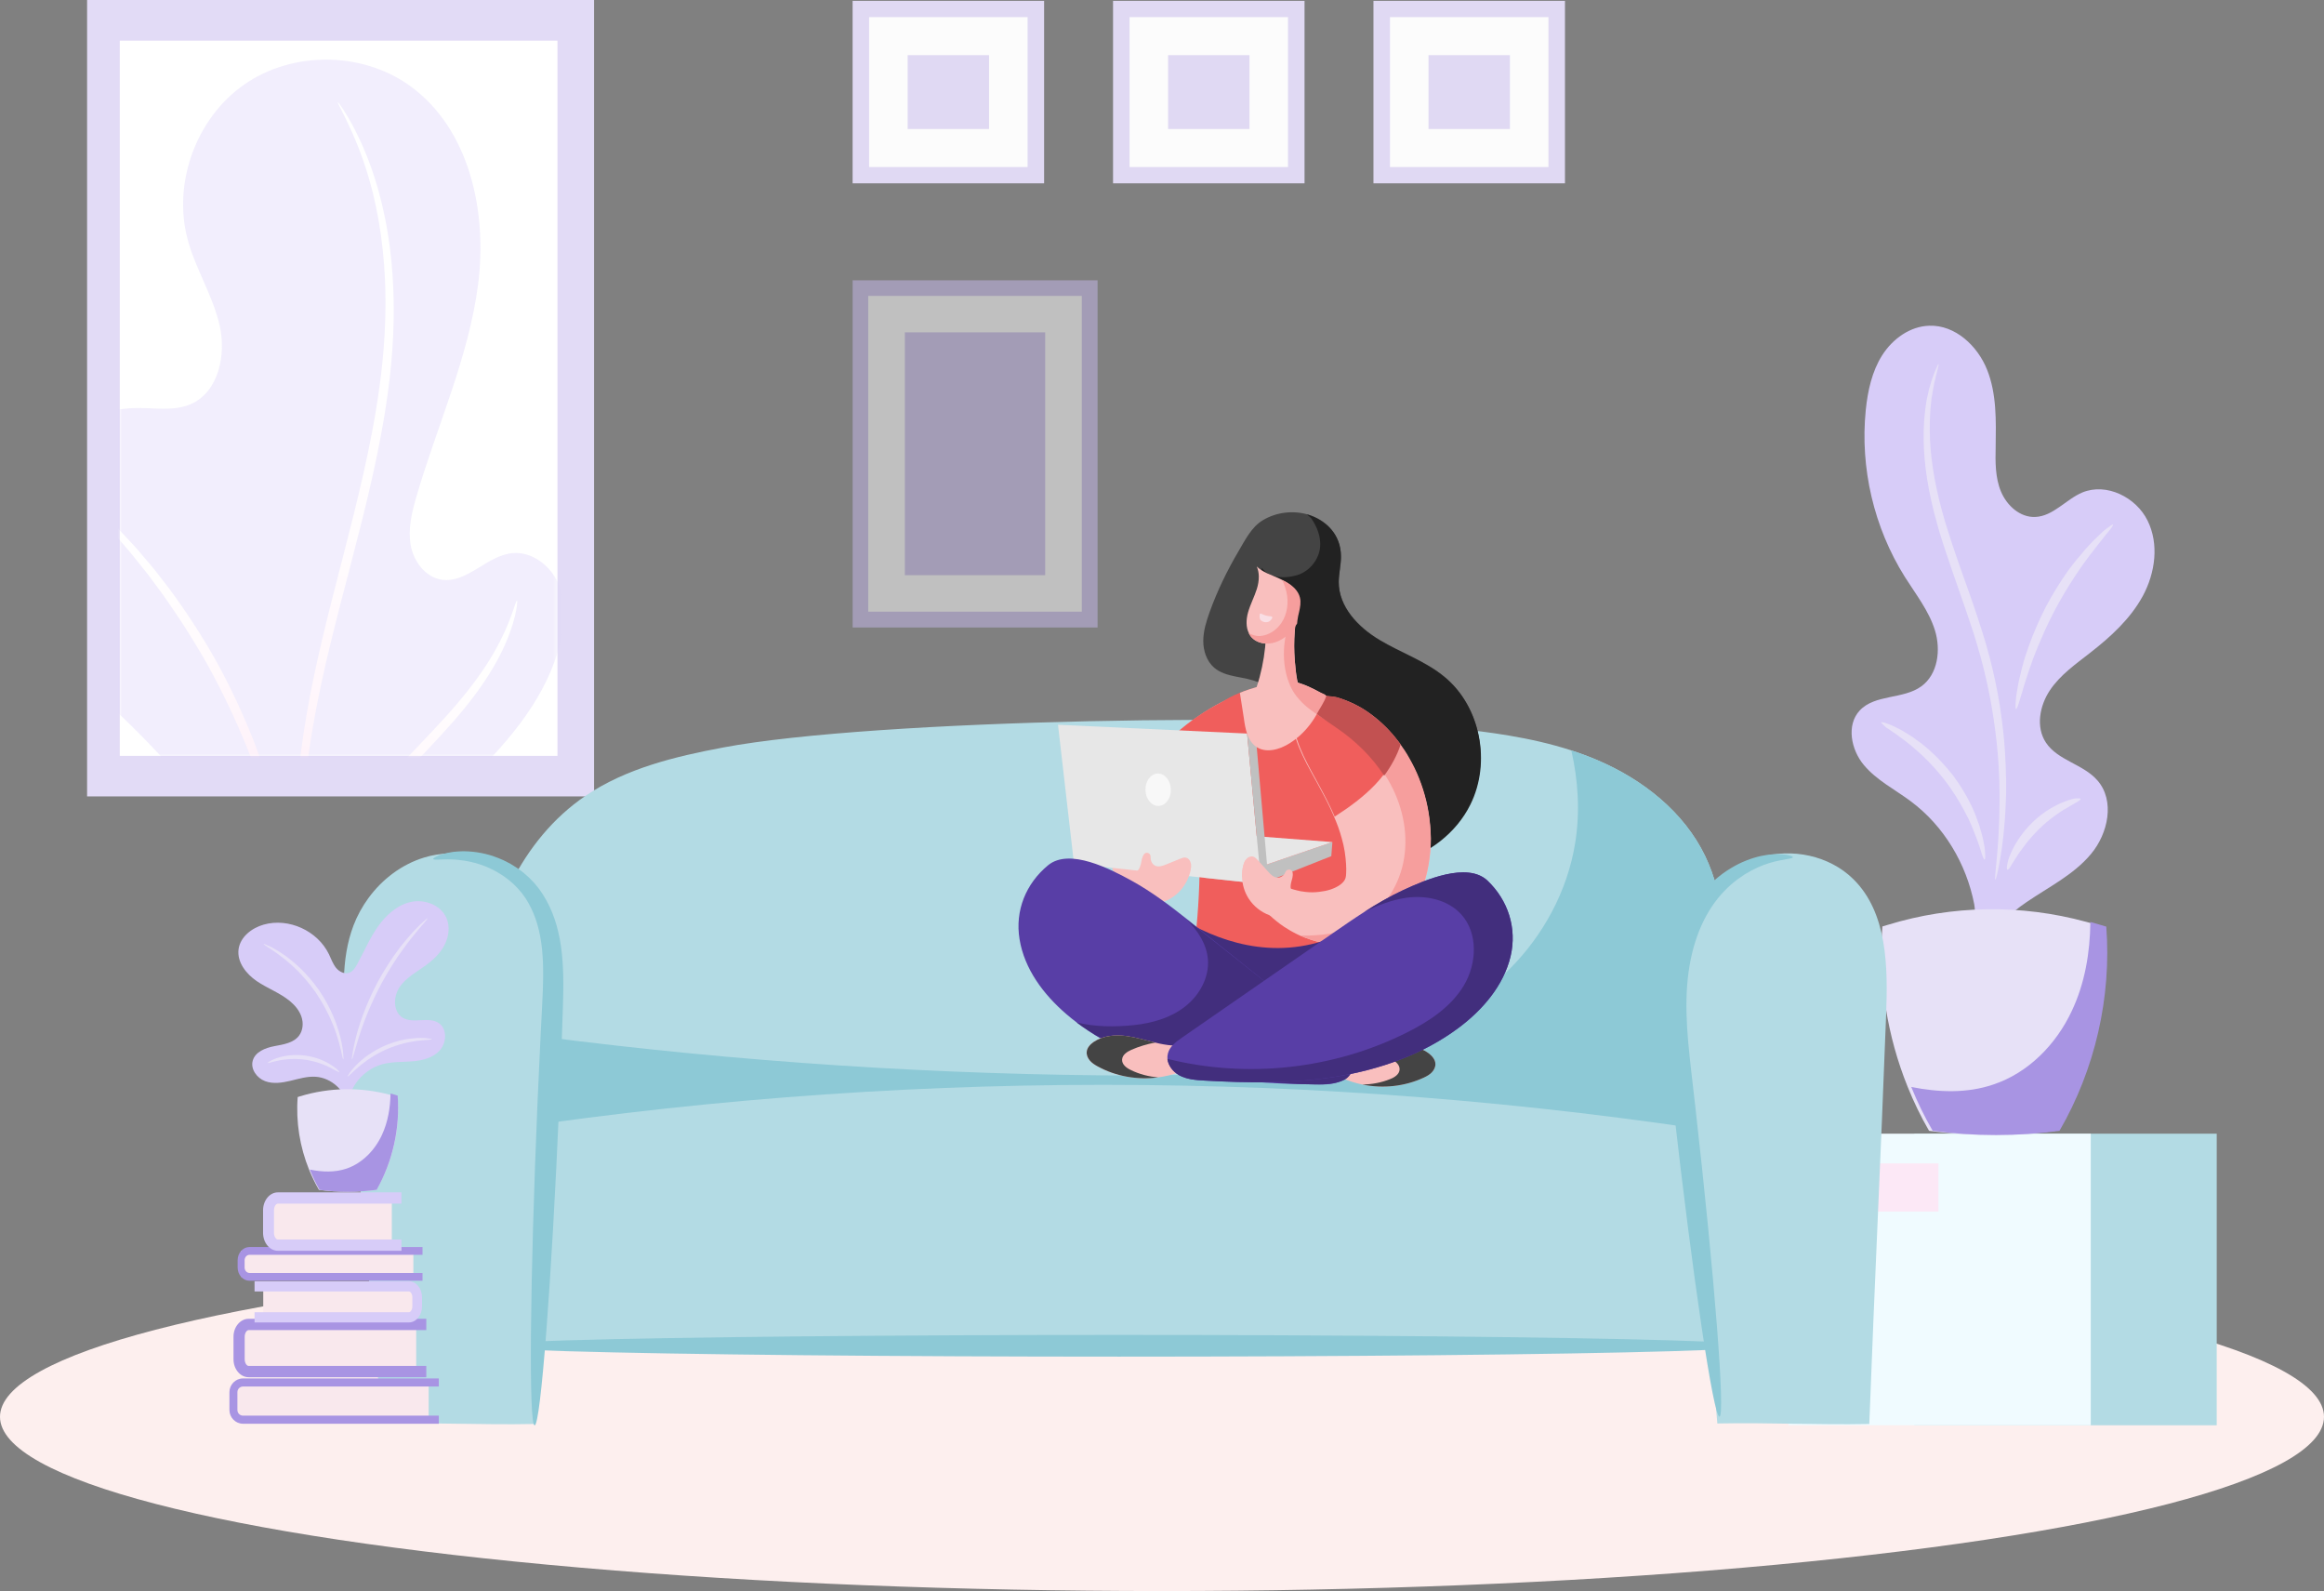 <?xml version="1.0" encoding="UTF-8"?>
<svg width="507px" height="347px" viewBox="0 0 507 347" version="1.1" xmlns="http://www.w3.org/2000/svg" xmlns:xlink="http://www.w3.org/1999/xlink">
    <rect x="0" y="0" width="507" height="347" fill="#808080" stroke="none"/>
    <title>75C5BC2E-CAC9-4795-B835-524167A109B0@1.00x</title>
    <defs>
        <rect id="path-1" x="-6.60173174e-15" y="-9.24045755e-14" width="95.488" height="155.991"></rect>
        <linearGradient x1="49.72%" y1="97.3%" x2="50.394%" y2="-2.123%" id="linearGradient-3">
            <stop stop-color="#FBBAE2" offset="0%"></stop>
            <stop stop-color="#FCD3EC" offset="12.79%"></stop>
            <stop stop-color="#FEE6F5" offset="27.2%"></stop>
            <stop stop-color="#FEF4FB" offset="43.76%"></stop>
            <stop stop-color="#FFFDFE" offset="64.19%"></stop>
            <stop stop-color="#FFFFFF" offset="100%"></stop>
        </linearGradient>
        <linearGradient x1="29.058%" y1="99.84%" x2="70.817%" y2="-6.854%" id="linearGradient-4">
            <stop stop-color="#FBBAE2" offset="0%"></stop>
            <stop stop-color="#FBBFE4" offset="3.37%"></stop>
            <stop stop-color="#FDDBF0" offset="27.58%"></stop>
            <stop stop-color="#FEEFF8" offset="51.85%"></stop>
            <stop stop-color="#FFFBFD" offset="76.02%"></stop>
            <stop stop-color="#FFFFFF" offset="100%"></stop>
        </linearGradient>
        <linearGradient x1="67.588%" y1="101.664%" x2="37.934%" y2="-1.832%" id="linearGradient-5">
            <stop stop-color="#FBBAE2" offset="0%"></stop>
            <stop stop-color="#FBBFE4" offset="3.37%"></stop>
            <stop stop-color="#FDDBF0" offset="27.58%"></stop>
            <stop stop-color="#FEEFF8" offset="51.85%"></stop>
            <stop stop-color="#FFFBFD" offset="76.02%"></stop>
            <stop stop-color="#FFFFFF" offset="100%"></stop>
        </linearGradient>
    </defs>
    <g id="Page-1" stroke="none" stroke-width="1" fill="none" fill-rule="evenodd">
        <g id="Cadastro/Kzadores/Landing-Page/Desktop" transform="translate(-136, -2875)">
            <g id="Group-18" transform="translate(0, 2838)">
                <g id="Group-11-Copy" transform="translate(136, 37)">
                    <ellipse id="Oval-Copy" fill="#FDEFEE" cx="253.5" cy="309" rx="253.5" ry="38"></ellipse>
                    <g id="Group-9" transform="translate(186, 0)" fill-rule="nonzero" opacity="0.97">
                        <g id="Group">
                            <rect id="Rectangle" fill="#E2DBF6" x="0.003" y="0.182" width="41.779" height="39.802"></rect>
                            <rect id="Rectangle" fill="#FFFFFF" x="3.606" y="3.736" width="34.572" height="32.694"></rect>
                            <rect id="Rectangle" fill="#E2DBF6" x="12.014" y="12.028" width="17.756" height="16.109"></rect>
                        </g>
                        <g id="Group-Copy" transform="translate(56.815, 0)">
                            <rect id="Rectangle" fill="#E2DBF6" x="0.003" y="0.182" width="41.779" height="39.802"></rect>
                            <rect id="Rectangle" fill="#FFFFFF" x="3.606" y="3.736" width="34.572" height="32.694"></rect>
                            <rect id="Rectangle" fill="#E2DBF6" x="12.014" y="12.028" width="17.756" height="16.109"></rect>
                        </g>
                        <g id="Group-Copy-2" transform="translate(113.629, 0)">
                            <rect id="Rectangle" fill="#E2DBF6" x="0.003" y="0.182" width="41.779" height="39.802"></rect>
                            <rect id="Rectangle" fill="#FFFFFF" x="3.606" y="3.736" width="34.572" height="32.694"></rect>
                            <rect id="Rectangle" fill="#E2DBF6" x="12.014" y="12.028" width="17.756" height="16.109"></rect>
                        </g>
                    </g>
                    <g id="Group-2" transform="translate(19, 0)">
                        <g>
                            <rect id="Rectangle" fill="#E2DBF6" x="-8.58225126e-14" y="-7.92039218e-14" width="110.603" height="173.692"></rect>
                            <g id="Group" transform="translate(7.129, 8.864)">
                                <mask id="mask-2" fill="white">
                                    <use xlink:href="#path-1"></use>
                                </mask>
                                <use id="Mask" fill="#FFFFFF" fill-rule="nonzero" xlink:href="#path-1"></use>
                                <g opacity="0.333" mask="url(#mask-2)" fill-rule="nonzero" id="Path">
                                    <g transform="translate(-25.711, 4.141)">
                                        <path d="M121.881,126.859 C119.119,138.607 110.965,148.305 102.328,156.727 C93.689,165.146 84.199,172.915 77.517,182.961 C72.346,190.735 67.878,200.686 68.313,209.934 C60.887,181.531 42.122,157.229 19.981,137.568 C14.295,132.519 8.092,127.776 4.176,121.257 C-1.236,112.252 -1.401,100.33 3.758,91.178 C8.916,82.027 19.197,76.003 29.695,75.979 C33.57,75.97 37.634,76.685 41.187,75.141 C47.271,72.498 48.979,64.398 47.493,57.928 C46.009,51.459 42.272,45.706 40.54,39.299 C37.196,26.925 42.38,12.712 52.904,5.404 C63.427,-1.902 78.545,-1.789 88.956,5.677 C102.005,15.036 105.941,33.119 103.878,49.05 C101.815,64.983 94.933,79.83 90.442,95.255 C89.432,98.723 88.537,102.362 89.18,105.918 C89.821,109.472 92.412,112.918 95.986,113.43 C101.467,114.215 105.755,108.234 111.262,107.642 C115.53,107.183 119.621,110.279 121.359,114.207 C123.096,118.137 122.863,122.678 121.881,126.859 Z" fill="#D7CCF8"></path>
                                        <path d="M88.836,274.958 L54.57,274.958 C52.846,271.339 51.269,267.649 49.844,263.905 C43.273,246.668 39.883,228.238 39.953,209.808 C57.705,200.433 77.723,195.74 97.763,197.188 C98.071,197.21 98.379,197.234 98.686,197.258 C102.765,223.459 99.256,250.573 88.836,274.958 Z" fill="#E7E1F7"></path>
                                        <path d="M73.284,9.289 C73.346,9.255 73.741,9.781 74.44,10.821 C75.108,11.878 76.084,13.45 77.152,15.575 C78.222,17.697 79.433,20.35 80.555,23.536 C80.693,23.935 80.834,24.34 80.978,24.753 C81.118,25.166 81.248,25.59 81.387,26.019 C81.526,26.448 81.664,26.884 81.79,27.332 C81.92,27.778 82.052,28.231 82.185,28.69 C82.692,30.536 83.166,32.503 83.588,34.584 C84.426,38.747 85.03,43.369 85.307,48.349 C85.586,53.33 85.53,58.669 85.097,64.257 C85.042,64.955 84.988,65.658 84.917,66.364 C84.853,67.07 84.784,67.78 84.703,68.493 C84.664,68.85 84.625,69.207 84.585,69.566 C84.539,69.923 84.493,70.282 84.448,70.642 C84.356,71.361 84.263,72.084 84.171,72.811 C84.127,73.175 84.075,73.538 84.018,73.902 C83.963,74.267 83.908,74.631 83.853,74.997 C83.742,75.729 83.631,76.465 83.519,77.204 C83.393,77.94 83.265,78.68 83.138,79.424 C83.007,80.166 82.889,80.916 82.74,81.662 C81.63,87.648 80.231,93.792 78.679,100.044 C77.12,106.294 75.501,112.364 73.984,118.23 C72.464,124.095 71.058,129.761 69.875,135.185 C68.691,140.609 67.73,145.795 67.026,150.673 C66.322,155.551 65.862,160.119 65.634,164.3 C65.551,166.391 65.449,168.384 65.462,170.27 C65.423,172.157 65.501,173.933 65.539,175.596 C65.543,176.013 65.574,176.42 65.598,176.821 C65.623,177.221 65.647,177.615 65.67,178 C65.694,178.386 65.717,178.765 65.739,179.136 C65.763,179.507 65.776,179.872 65.818,180.225 C65.887,180.935 65.953,181.614 66.016,182.261 C66.047,182.585 66.077,182.902 66.106,183.21 C66.121,183.364 66.135,183.516 66.149,183.666 C66.169,183.815 66.189,183.962 66.208,184.108 C66.36,185.271 66.495,186.304 66.612,187.201 C66.627,187.313 66.641,187.423 66.654,187.531 C66.673,187.638 66.69,187.743 66.707,187.846 C66.741,188.052 66.773,188.249 66.804,188.437 C66.864,188.814 66.917,189.156 66.966,189.462 C67.151,190.687 67.215,191.34 67.145,191.356 C67.075,191.371 66.874,190.749 66.555,189.544 C66.477,189.242 66.39,188.905 66.294,188.533 C66.247,188.347 66.198,188.151 66.147,187.947 C66.122,187.845 66.096,187.741 66.07,187.635 C66.048,187.527 66.026,187.418 66.003,187.307 C65.83,186.412 65.63,185.381 65.406,184.22 C65.379,184.074 65.352,183.927 65.324,183.777 C65.302,183.627 65.28,183.474 65.258,183.32 C65.213,183.011 65.168,182.695 65.121,182.369 C65.029,181.719 64.932,181.036 64.831,180.323 C64.775,179.967 64.747,179.6 64.708,179.227 C64.671,178.853 64.633,178.472 64.595,178.083 C64.557,177.695 64.519,177.298 64.48,176.894 C64.441,176.49 64.396,176.079 64.377,175.66 C64.283,173.981 64.151,172.186 64.139,170.278 C64.074,168.371 64.127,166.356 64.164,164.239 C64.301,160.008 64.68,155.382 65.316,150.447 C65.953,145.512 66.859,140.271 67.999,134.8 C69.139,129.327 70.511,123.626 72.008,117.743 C73.501,111.859 75.105,105.79 76.659,99.56 C78.205,93.33 79.608,87.23 80.737,81.301 C80.888,80.561 81.007,79.821 81.141,79.085 C81.271,78.349 81.401,77.617 81.53,76.888 C81.645,76.157 81.759,75.43 81.874,74.707 C81.931,74.345 81.987,73.984 82.044,73.624 C82.103,73.264 82.157,72.905 82.202,72.546 C82.299,71.828 82.396,71.114 82.492,70.403 C82.54,70.048 82.587,69.694 82.635,69.341 C82.677,68.987 82.719,68.635 82.76,68.283 C82.846,67.579 82.92,66.88 82.99,66.184 C83.066,65.488 83.124,64.795 83.186,64.107 C83.664,58.598 83.784,53.338 83.584,48.429 C83.385,43.52 82.874,38.962 82.141,34.848 C81.771,32.792 81.353,30.845 80.904,29.015 C80.784,28.56 80.667,28.11 80.552,27.668 C80.44,27.224 80.316,26.791 80.193,26.365 C80.068,25.939 79.953,25.517 79.828,25.106 C79.7,24.696 79.573,24.292 79.45,23.895 C78.449,20.722 77.363,18.061 76.417,15.912 C74.501,11.619 73.132,9.379 73.284,9.289 Z" fill="url(#linearGradient-3)"></path>
                                        <path d="M112.37,117.972 C112.439,117.986 112.439,118.294 112.375,118.87 C112.339,119.158 112.301,119.516 112.223,119.932 C112.14,120.347 112.038,120.826 111.918,121.364 C111.791,121.9 111.614,122.487 111.434,123.134 C111.341,123.457 111.22,123.785 111.107,124.131 C110.986,124.475 110.877,124.839 110.733,125.203 C110.184,126.673 109.467,128.313 108.567,130.073 C107.659,131.828 106.554,133.693 105.263,135.621 C103.971,137.55 102.489,139.539 100.844,141.556 C97.558,145.6 93.603,149.711 89.522,154.03 C87.485,156.192 85.521,158.315 83.696,160.417 C81.868,162.517 80.188,164.607 78.698,166.666 C75.709,170.784 73.506,174.82 72.066,178.371 C71.356,180.151 70.813,181.8 70.414,183.271 C70.358,183.453 70.316,183.635 70.274,183.815 C70.232,183.993 70.19,184.169 70.149,184.341 C70.07,184.686 69.978,185.016 69.916,185.337 C69.798,185.979 69.669,186.565 69.581,187.096 C69.503,187.628 69.429,188.102 69.36,188.514 C69.298,188.926 69.266,189.276 69.22,189.56 C69.135,190.127 69.057,190.427 68.986,190.427 C68.916,190.427 68.857,190.126 68.809,189.547 C68.789,189.258 68.756,188.898 68.754,188.474 C68.76,188.051 68.773,187.561 68.791,187.009 C68.819,186.458 68.892,185.848 68.956,185.178 C68.992,184.843 69.057,184.499 69.11,184.138 C69.139,183.957 69.168,183.773 69.198,183.586 C69.228,183.399 69.257,183.207 69.302,183.016 C69.606,181.474 70.069,179.739 70.715,177.866 C72.028,174.127 74.175,169.88 77.161,165.588 C78.653,163.439 80.339,161.278 82.176,159.126 C84.012,156.97 85.987,154.814 88.034,152.641 C92.133,148.303 96.093,144.267 99.395,140.363 C102.711,136.471 105.375,132.719 107.299,129.387 C108.255,127.717 109.043,126.165 109.677,124.774 C109.842,124.428 109.974,124.084 110.117,123.759 C110.254,123.431 110.398,123.12 110.516,122.814 C110.745,122.201 110.975,121.645 111.157,121.137 C111.332,120.627 111.492,120.174 111.635,119.781 C111.773,119.388 111.874,119.049 111.973,118.779 C112.167,118.238 112.301,117.958 112.37,117.972 Z" fill="url(#linearGradient-4)"></path>
                                        <path d="M15.802,93.829 C15.897,93.725 16.983,94.563 18.871,96.172 C19.341,96.579 19.863,97.029 20.435,97.522 C20.994,98.028 21.577,98.603 22.214,99.211 C23.474,100.441 24.953,101.804 26.44,103.449 C27.197,104.26 27.99,105.11 28.816,105.995 C29.237,106.431 29.623,106.913 30.035,107.389 C30.443,107.868 30.859,108.356 31.281,108.852 C31.704,109.35 32.133,109.856 32.569,110.37 C32.785,110.628 33.01,110.883 33.224,111.15 C33.434,111.42 33.646,111.692 33.858,111.966 C34.71,113.064 35.586,114.195 36.484,115.354 C39.971,120.069 43.544,125.449 46.85,131.354 C50.111,137.282 52.782,143.154 54.933,148.596 C55.44,149.968 55.934,151.306 56.414,152.606 C56.533,152.931 56.652,153.254 56.769,153.575 C56.882,153.897 56.979,154.221 57.083,154.54 C57.288,155.181 57.489,155.811 57.686,156.43 C57.883,157.05 58.077,157.658 58.266,158.256 C58.45,158.855 58.654,159.436 58.8,160.022 C59.112,161.188 59.412,162.306 59.698,163.373 C60.302,165.498 60.672,167.464 61.045,169.177 C61.222,170.036 61.4,170.831 61.531,171.57 C61.645,172.312 61.749,172.99 61.843,173.6 C62.203,176.041 62.336,177.398 62.196,177.422 C62.057,177.446 61.658,176.137 61.06,173.757 C60.914,173.161 60.752,172.5 60.575,171.776 C60.388,171.054 60.156,170.276 59.928,169.437 C59.451,167.762 58.988,165.838 58.3,163.759 C57.976,162.714 57.638,161.619 57.285,160.479 C57.121,159.905 56.9,159.336 56.699,158.749 C56.493,158.164 56.284,157.568 56.071,156.961 C55.86,156.354 55.644,155.737 55.425,155.111 C55.314,154.798 55.21,154.479 55.091,154.164 C54.967,153.85 54.842,153.534 54.717,153.215 C54.217,151.941 53.702,150.629 53.174,149.284 C50.954,143.948 48.268,138.181 45.051,132.333 C41.789,126.509 38.313,121.173 34.954,116.456 C34.091,115.294 33.248,114.16 32.43,113.059 C32.226,112.783 32.023,112.509 31.822,112.237 C31.616,111.968 31.401,111.711 31.194,111.45 C30.777,110.931 30.366,110.421 29.962,109.918 C29.559,109.415 29.163,108.921 28.774,108.435 C28.382,107.952 28.015,107.462 27.614,107.017 C26.831,106.111 26.08,105.242 25.362,104.411 C23.958,102.721 22.566,101.302 21.394,100.006 C20.8,99.365 20.262,98.755 19.747,98.211 C19.225,97.675 18.748,97.185 18.318,96.743 C16.609,94.967 15.706,93.933 15.802,93.829 Z" fill="url(#linearGradient-5)"></path>
                                        <path d="M88.911,274.958 L54.867,274.958 C53.154,271.327 51.588,267.625 50.172,263.869 C64.617,262.548 78.522,255.267 87.613,243.904 C97.979,230.947 101.812,213.022 97.78,196.93 C98.085,196.951 98.391,196.976 98.696,197 C102.75,223.288 99.264,250.492 88.911,274.958 Z" fill="#A894E3"></path>
                                    </g>
                                </g>
                            </g>
                        </g>
                    </g>
                    <g id="Group" transform="translate(390, 71)" fill-rule="nonzero">
                        <rect id="Rectangle" fill="#B3DBE4" x="27.636" y="176.252" width="65.96" height="63.594"></rect>
                        <rect id="Rectangle" fill="#F0FBFF" x="0.161" y="176.252" width="65.96" height="63.594"></rect>
                        <rect id="Rectangle" fill="#FCE8F6" x="15.382" y="182.735" width="17.509" height="10.501"></rect>
                        <g transform="translate(13.495, 0)" id="Path">
                            <g transform="translate(0.448, 0)">
                                <path d="M12.935,103.778 C9.46,101.183 5.444,99.17 2.664,95.839 C-0.116,92.509 -1.197,87.127 1.776,83.951 C5.097,80.389 11.274,81.551 15.213,78.685 C18.842,76.052 19.499,70.747 18.186,66.487 C16.873,62.228 14.016,58.627 11.622,54.832 C4.865,44.067 1.815,31.056 3.089,18.432 C3.514,14.25 4.44,9.991 6.68,6.467 C8.958,2.904 12.742,0.155 16.95,0.039 C22.587,-0.155 27.491,4.414 29.576,9.681 C31.661,14.947 31.507,20.756 31.429,26.409 C31.352,29.739 31.313,33.147 32.588,36.206 C33.862,39.265 36.758,41.898 40.078,41.743 C43.978,41.589 46.758,37.91 50.349,36.4 C55.6,34.231 62.048,37.445 64.557,42.518 C67.106,47.629 66.256,53.902 63.554,58.936 C60.851,63.932 56.526,67.881 52.048,71.367 C48.881,73.845 45.484,76.207 43.244,79.576 C41.005,82.945 40.155,87.591 42.395,90.96 C44.982,94.871 50.542,95.646 53.631,99.208 C57.492,103.623 55.986,110.787 52.202,115.278 C48.457,119.77 43.013,122.442 38.186,125.734 C36.372,126.973 34.634,128.328 33.09,129.916 C32.047,131 30.271,134.911 29.19,135.453 C26.41,136.847 27.259,128.87 26.757,126.237 C25.059,117.408 20.155,109.16 12.935,103.778 Z" fill="#D7CCF8"></path>
                                <path d="M18.958,8.403 C19.035,8.442 18.958,8.829 18.765,9.565 C18.688,9.952 18.533,10.378 18.417,10.92 C18.34,11.191 18.302,11.501 18.224,11.811 C18.186,11.965 18.147,12.12 18.109,12.275 C18.07,12.43 18.031,12.624 17.993,12.779 C17.877,13.476 17.684,14.25 17.568,15.141 C17.529,15.373 17.491,15.567 17.452,15.799 C17.414,16.031 17.375,16.264 17.375,16.496 C17.336,16.961 17.259,17.464 17.22,17.967 C17.066,20.02 16.989,22.343 17.105,24.899 C17.336,30.049 18.417,36.129 20.348,42.634 C20.464,43.06 20.58,43.447 20.734,43.873 C20.85,44.299 21.004,44.686 21.12,45.112 C21.39,45.964 21.661,46.777 21.931,47.629 C22.51,49.333 23.089,51.076 23.707,52.818 C24.943,56.342 26.294,59.982 27.53,63.777 C28.147,65.674 28.765,67.572 29.306,69.43 C29.422,69.895 29.576,70.36 29.692,70.824 C29.808,71.289 29.923,71.754 30.078,72.218 C30.194,72.683 30.31,73.148 30.425,73.612 C30.541,74.077 30.657,74.542 30.773,75.006 C31.622,78.685 32.317,82.286 32.742,85.733 C33.205,89.179 33.476,92.471 33.592,95.53 C33.63,96.304 33.63,97.04 33.669,97.814 C33.669,98.202 33.669,98.55 33.707,98.937 C33.707,99.286 33.707,99.673 33.707,100.022 C33.707,100.719 33.707,101.454 33.707,102.113 C33.669,102.81 33.669,103.468 33.63,104.126 C33.437,109.354 32.897,113.575 32.395,116.44 C32.163,117.873 31.893,118.996 31.738,119.732 C31.545,120.467 31.429,120.855 31.352,120.855 C31.275,120.855 31.275,120.429 31.352,119.654 C31.391,118.88 31.545,117.757 31.661,116.324 C31.931,113.42 32.24,109.238 32.279,104.049 C32.279,103.39 32.279,102.732 32.279,102.074 C32.279,101.416 32.24,100.719 32.24,99.983 C32.24,99.634 32.24,99.286 32.202,98.899 C32.202,98.55 32.163,98.163 32.163,97.814 C32.124,97.079 32.086,96.343 32.047,95.568 C31.854,92.548 31.507,89.295 31.005,85.926 C30.503,82.557 29.846,79.034 28.958,75.432 C28.842,74.968 28.765,74.542 28.611,74.077 C28.495,73.612 28.379,73.186 28.263,72.722 C28.147,72.257 28.032,71.792 27.877,71.367 C27.761,70.902 27.607,70.437 27.491,69.972 C26.95,68.114 26.371,66.255 25.715,64.396 C24.479,60.64 23.128,57 21.931,53.438 C21.313,51.657 20.734,49.914 20.155,48.171 C19.885,47.32 19.614,46.468 19.344,45.616 C19.228,45.19 19.074,44.764 18.958,44.338 C18.842,43.912 18.726,43.486 18.61,43.06 C16.719,36.4 15.753,30.127 15.715,24.821 C15.676,22.188 15.869,19.787 16.139,17.735 C16.217,17.232 16.294,16.728 16.371,16.225 C16.41,15.993 16.448,15.76 16.525,15.528 C16.564,15.296 16.641,15.063 16.68,14.87 C16.834,13.979 17.105,13.205 17.298,12.508 C17.336,12.314 17.375,12.159 17.452,12.004 C17.491,11.849 17.568,11.694 17.607,11.539 C17.722,11.23 17.8,10.959 17.915,10.688 C18.109,10.145 18.302,9.719 18.456,9.371 C18.726,8.713 18.919,8.364 18.958,8.403 Z" fill="#E7E1F7"></path>
                                <path d="M49.963,103.236 C50.001,103.352 49.731,103.584 49.229,103.894 C49.113,103.971 48.959,104.049 48.804,104.126 C48.65,104.204 48.495,104.32 48.302,104.436 C47.955,104.63 47.53,104.862 47.105,105.133 C46.874,105.249 46.642,105.404 46.41,105.52 C46.179,105.675 45.947,105.83 45.677,105.985 C45.175,106.295 44.673,106.682 44.132,107.069 C43.051,107.844 41.931,108.773 40.85,109.857 C39.769,110.941 38.804,112.026 37.993,113.071 C37.607,113.613 37.221,114.117 36.873,114.581 C36.719,114.814 36.526,115.046 36.372,115.278 C36.217,115.511 36.063,115.743 35.947,115.937 C35.677,116.363 35.445,116.75 35.213,117.098 C35.097,117.253 35.02,117.447 34.904,117.563 C34.827,117.718 34.75,117.834 34.673,117.989 C34.364,118.492 34.132,118.725 33.978,118.686 C33.862,118.647 33.823,118.299 33.939,117.679 C33.978,117.524 33.978,117.369 34.016,117.176 C34.055,116.982 34.132,116.827 34.171,116.595 C34.287,116.208 34.441,115.704 34.673,115.24 C34.788,115.007 34.904,114.736 35.02,114.465 C35.136,114.194 35.29,113.923 35.445,113.652 C35.715,113.071 36.101,112.529 36.487,111.91 C37.298,110.709 38.263,109.509 39.46,108.347 C40.657,107.185 41.893,106.256 43.128,105.481 C43.746,105.133 44.325,104.784 44.905,104.513 C45.175,104.359 45.445,104.242 45.715,104.126 C45.986,104.01 46.256,103.933 46.488,103.816 C46.99,103.623 47.453,103.468 47.878,103.352 C48.071,103.313 48.264,103.236 48.457,103.197 C48.65,103.158 48.804,103.119 48.959,103.119 C49.576,103.081 49.924,103.119 49.963,103.236 Z" fill="#E7E1F7"></path>
                                <path d="M6.448,86.546 C6.525,86.43 7.066,86.546 7.992,86.894 C8.224,86.972 8.494,87.088 8.765,87.204 C9.035,87.32 9.344,87.475 9.653,87.63 C10.271,87.94 11.043,88.288 11.776,88.792 C12.162,89.024 12.549,89.257 12.973,89.528 C13.205,89.644 13.398,89.799 13.591,89.954 C13.784,90.108 14.016,90.263 14.209,90.418 C14.44,90.573 14.634,90.728 14.865,90.883 C14.981,90.96 15.097,91.038 15.213,91.115 C15.329,91.193 15.444,91.309 15.522,91.386 C15.946,91.735 16.41,92.122 16.873,92.509 C18.649,94.097 20.464,95.994 22.163,98.163 C23.823,100.37 25.136,102.655 26.178,104.784 C26.41,105.327 26.642,105.869 26.873,106.372 C26.912,106.488 26.989,106.643 27.028,106.759 C27.066,106.876 27.143,107.03 27.182,107.147 C27.259,107.418 27.375,107.65 27.452,107.921 C27.53,108.153 27.645,108.424 27.723,108.657 C27.8,108.889 27.916,109.121 27.954,109.354 C28.07,109.818 28.225,110.283 28.34,110.709 C28.611,111.561 28.727,112.374 28.881,113.071 C28.958,113.42 28.997,113.729 29.035,114.039 C29.074,114.349 29.113,114.62 29.113,114.891 C29.19,115.898 29.151,116.44 29.035,116.479 C28.881,116.518 28.649,115.975 28.34,115.046 C28.263,114.814 28.186,114.543 28.109,114.272 C28.032,114.001 27.916,113.691 27.8,113.342 C27.568,112.684 27.337,111.948 26.989,111.135 C26.835,110.748 26.68,110.322 26.487,109.857 C26.41,109.625 26.294,109.431 26.217,109.199 C26.101,108.967 26.024,108.734 25.908,108.502 C25.792,108.27 25.715,108.037 25.599,107.805 C25.56,107.689 25.483,107.573 25.445,107.456 C25.367,107.34 25.329,107.224 25.252,107.108 C25.02,106.643 24.75,106.14 24.479,105.636 C23.398,103.623 22.085,101.493 20.502,99.402 C18.919,97.311 17.22,95.491 15.56,93.903 C15.135,93.516 14.749,93.129 14.325,92.78 C14.209,92.703 14.132,92.587 14.016,92.509 C13.9,92.432 13.823,92.354 13.707,92.238 C13.514,92.083 13.321,91.89 13.128,91.735 C12.935,91.58 12.742,91.425 12.549,91.27 C12.356,91.115 12.162,90.96 11.969,90.805 C11.583,90.534 11.236,90.263 10.888,89.992 C10.193,89.45 9.537,89.024 8.996,88.637 C8.726,88.443 8.456,88.25 8.224,88.095 C7.992,87.94 7.761,87.785 7.529,87.669 C6.834,87.011 6.409,86.662 6.448,86.546 Z" fill="#E7E1F7"></path>
                                <path d="M57.028,43.408 C57.106,43.525 56.758,44.067 56.024,44.957 C55.831,45.19 55.638,45.422 55.407,45.693 C55.175,45.964 54.943,46.274 54.712,46.584 C54.21,47.242 53.592,47.939 52.974,48.791 C52.665,49.217 52.318,49.643 51.97,50.069 C51.623,50.534 51.275,50.998 50.928,51.502 C50.735,51.734 50.58,52.005 50.387,52.237 C50.31,52.354 50.194,52.508 50.117,52.625 C50.04,52.741 49.924,52.896 49.847,53.012 C49.499,53.554 49.113,54.096 48.727,54.677 C47.221,56.962 45.677,59.517 44.21,62.305 C42.742,65.093 41.545,67.843 40.503,70.36 C40.271,70.979 40.001,71.599 39.769,72.218 C39.692,72.373 39.653,72.528 39.576,72.683 C39.538,72.838 39.46,72.993 39.422,73.148 C39.306,73.458 39.229,73.729 39.113,74.038 C38.92,74.619 38.688,75.161 38.534,75.703 C38.379,76.246 38.186,76.749 38.032,77.252 C37.684,78.22 37.453,79.15 37.221,79.924 C37.105,80.312 36.989,80.699 36.873,81.009 C36.796,81.357 36.68,81.667 36.603,81.938 C36.256,83.061 36.024,83.68 35.87,83.642 C35.715,83.603 35.715,82.945 35.831,81.783 C35.87,81.473 35.87,81.163 35.908,80.815 C35.947,80.466 36.024,80.079 36.101,79.653 C36.256,78.84 36.372,77.872 36.642,76.865 C36.758,76.362 36.873,75.82 37.028,75.239 C37.144,74.697 37.337,74.116 37.491,73.496 C37.568,73.186 37.646,72.877 37.761,72.567 C37.8,72.412 37.839,72.257 37.916,72.102 C37.955,71.947 38.032,71.792 38.07,71.638 C38.263,71.018 38.495,70.36 38.727,69.701 C39.692,67.068 40.889,64.241 42.356,61.376 C43.862,58.51 45.522,55.916 47.105,53.631 C47.53,53.089 47.916,52.508 48.341,52.005 C48.457,51.889 48.534,51.734 48.65,51.618 C48.766,51.502 48.843,51.347 48.959,51.231 C49.152,50.998 49.345,50.727 49.576,50.495 C49.963,50.03 50.349,49.565 50.735,49.101 C51.121,48.675 51.507,48.249 51.854,47.862 C52.549,47.087 53.244,46.429 53.862,45.848 C54.171,45.577 54.441,45.267 54.712,45.035 C54.982,44.803 55.214,44.57 55.445,44.415 C56.411,43.68 56.951,43.331 57.028,43.408 Z" fill="#E7E1F7"></path>
                            </g>
                            <path d="M44.906,175.622 C40.402,176.24 35.821,176.549 31.123,176.549 C26.425,176.549 21.805,176.24 17.34,175.622 C15.554,172.532 14.001,169.327 12.681,166.044 C8.216,154.999 6.274,142.911 7.167,131.055 C7.556,130.939 7.944,130.823 8.332,130.708 C22.426,126.382 37.452,126.189 51.623,130.051 C52.4,130.244 53.137,130.476 53.914,130.708 C54.302,130.823 54.69,130.939 55.079,131.055 C56.243,146.464 52.633,162.221 44.906,175.622 Z" fill="#E7E1F7"></path>
                            <path d="M45.8,175.623 C41.28,176.24 36.683,176.549 31.969,176.549 C27.254,176.549 22.618,176.24 18.137,175.623 C16.345,172.539 14.787,169.339 13.462,166.061 C19.462,167.257 25.618,167.488 31.384,165.522 C39.021,162.977 45.059,156.769 48.449,149.559 C51.332,143.506 52.462,136.797 52.54,130.088 C53.319,130.281 54.059,130.513 54.839,130.744 C55.228,130.86 55.618,130.975 56.008,131.091 C57.176,146.513 53.553,162.244 45.8,175.623 Z" fill="#A894E3"></path>
                        </g>
                    </g>
                    <g id="Group-8" transform="translate(75, 157)">
                        <path d="M297.088,87.696 C296.942,91.589 297.079,95.462 297.686,99.297 C297.844,100.292 298.033,101.286 298.259,102.277 C280.978,115.778 257.381,117.43 235.453,118.311 C227.693,118.622 218.407,118.785 208.088,118.811 C206.2,118.818 204.278,118.818 202.326,118.814 C149.06,118.709 72.416,115.328 33.961,110.543 C32.517,102.849 31.073,95.096 30.108,87.316 C28.981,78.236 28.513,69.122 29.472,60.035 C31.252,43.163 38.684,26.083 52.75,16.556 C61.583,10.571 72.255,8 82.745,6.027 C115.887,-0.211 208.752,-1.619 242.297,1.86 C246.255,2.269 250.223,2.753 254.154,3.416 C258.782,4.194 263.356,5.216 267.797,6.659 C269.747,7.291 271.668,8.007 273.559,8.814 C283.411,13.027 292.389,20.091 297.016,29.738 C299.106,34.095 300.226,38.746 300.711,43.525 C301.454,50.85 300.703,58.477 299.662,65.814 C298.633,73.055 297.361,80.407 297.088,87.696 Z" id="Path" fill="#B3DBE4"></path>
                        <path d="M299.662,54.556 C298.374,65.532 296.714,76.711 297.088,87.696 C297.213,91.412 297.573,95.105 298.259,98.763 C298.069,98.943 297.878,99.122 297.686,99.297 C280.457,115.175 257.139,117.148 235.453,118.203 C227.691,118.582 218.405,118.778 208.088,118.811 C206.2,118.818 204.278,118.818 202.326,118.814 C149.058,118.687 72.416,114.586 33.961,108.786 C32.517,99.457 31.073,90.057 30.108,80.627 C31.156,76.119 32.797,71.858 35.122,68.002 C78.293,73.908 121.719,77.087 165.166,77.527 C187.168,77.747 209.549,77.197 230.519,69.135 C239.157,65.81 247.572,61.158 254.534,54.13 C261.495,47.106 266.938,37.533 268.655,26.763 C269.725,20.056 269.3,13.224 267.797,6.66 C269.747,7.292 271.668,8.008 273.558,8.814 C283.41,13.028 292.389,20.092 297.016,29.739 C299.105,34.096 300.226,38.747 300.71,43.525 C300.463,47.229 300.087,50.92 299.662,54.556 Z" id="Path" fill="#8DC9D6"></path>
                        <path d="M27.069,90.53 L27.069,90.53 C119.124,75.954 212.281,75.954 304.337,90.53 L304.337,90.53 L304.337,136.51 L27.069,136.51 L27.069,90.53 Z" id="Path" fill="#B3DBE4"></path>
                        <ellipse id="Oval" fill="#8DC9D6" cx="169.148" cy="136.51" rx="139.039" ry="2.369"></ellipse>
                        <path d="M299.654,153.456 C297.066,122.306 294.477,99.658 291.889,68.509 C291.229,60.563 290.609,52.303 293.446,44.849 C296.065,37.971 301.771,32.206 308.817,30.037 C315.863,27.868 324.104,29.574 329.34,34.755 C336.769,42.105 336.868,53.852 336.476,64.284 C335.252,96.879 334.027,120.972 332.803,153.567 C321.24,153.794 311.218,153.229 299.654,153.456 Z" id="Path" fill="#B3DBE4"></path>
                        <path d="M45.194,62.868 C45.18,63.341 45.162,63.815 45.145,64.283 C43.919,96.879 42.696,120.972 41.472,153.567 C29.908,153.794 19.887,153.23 8.323,153.456 C5.735,122.306 3.145,99.658 0.558,68.508 C-0.102,60.562 -0.723,52.304 2.115,44.848 C2.928,42.715 4.038,40.687 5.394,38.843 C8.402,34.739 12.623,31.533 17.485,30.038 C24.531,27.867 32.773,29.574 38.008,34.754 C45.103,41.776 45.511,52.805 45.194,62.868 Z" id="Path" fill="#B3DBE4"></path>
                        <path d="M316.122,29.959 C316.108,30.125 315.619,30.256 314.734,30.382 C313.85,30.555 312.562,30.747 310.98,31.234 C309.402,31.718 307.538,32.505 305.572,33.731 C304.602,34.364 303.596,35.084 302.614,35.947 C301.639,36.815 300.673,37.802 299.771,38.921 C297.961,41.159 296.394,43.968 295.243,47.19 C294.089,50.414 293.357,54.059 293.063,57.948 C292.77,61.849 292.915,66.007 293.303,70.35 C293.492,72.522 293.74,74.744 294.002,77.012 C294.264,79.289 294.53,81.598 294.799,83.935 C296.92,102.646 298.576,119.615 299.54,131.925 C300.503,144.235 300.773,151.885 300.121,151.959 C299.47,152.032 298.021,144.515 296.204,132.301 C294.387,120.088 292.202,103.179 290.081,84.468 C289.82,82.127 289.562,79.815 289.308,77.535 C289.061,75.248 288.831,72.976 288.667,70.723 C288.329,66.222 288.263,61.787 288.707,57.558 C289.152,53.325 290.107,49.328 291.569,45.779 C293.029,42.23 294.983,39.147 297.232,36.73 C298.357,35.519 299.54,34.483 300.724,33.598 C301.914,32.717 303.12,32.012 304.276,31.421 C306.614,30.276 308.791,29.674 310.59,29.433 C312.393,29.188 313.805,29.293 314.737,29.428 C315.67,29.61 316.136,29.799 316.122,29.959 Z" id="Path" fill="#8DC9D6"></path>
                        <path d="M19.514,30.333 C19.468,30.176 19.905,29.904 20.813,29.523 C21.041,29.432 21.304,29.362 21.594,29.274 C21.885,29.195 22.204,29.092 22.555,29.019 C22.907,28.955 23.289,28.889 23.7,28.822 C23.802,28.805 23.907,28.789 24.013,28.772 C24.12,28.764 24.228,28.755 24.338,28.746 C24.559,28.729 24.786,28.712 25.02,28.694 C26.893,28.579 29.233,28.734 31.838,29.483 C33.127,29.887 34.503,30.383 35.859,31.133 C36.03,31.224 36.203,31.315 36.377,31.407 C36.552,31.497 36.713,31.612 36.885,31.715 C37.222,31.928 37.567,32.141 37.911,32.367 C38.242,32.613 38.576,32.862 38.915,33.115 L39.17,33.306 C39.253,33.372 39.331,33.446 39.413,33.515 C39.574,33.657 39.737,33.8 39.9,33.944 C40.063,34.088 40.227,34.233 40.392,34.379 C40.553,34.53 40.702,34.695 40.859,34.855 C41.014,35.016 41.17,35.179 41.326,35.342 L41.562,35.589 C41.64,35.672 41.708,35.764 41.782,35.852 C42.07,36.21 42.362,36.572 42.657,36.938 C42.919,37.323 43.183,37.712 43.45,38.104 C44.471,39.706 45.327,41.497 45.979,43.408 C46.633,45.32 47.093,47.348 47.386,49.431 C47.68,51.515 47.823,53.655 47.872,55.827 C47.921,57.998 47.877,60.202 47.808,62.426 C47.733,64.637 47.656,66.894 47.578,69.192 C47.413,73.786 47.227,78.542 47.019,83.413 C46.187,102.895 45.168,120.521 44.193,133.271 C43.219,146.019 42.288,153.891 41.633,153.863 C40.978,153.835 40.723,145.914 40.839,133.128 C40.955,120.342 41.443,102.693 42.275,83.211 C42.483,78.34 42.703,73.586 42.931,68.994 C43.048,66.699 43.164,64.446 43.277,62.238 C43.392,60.043 43.485,57.918 43.497,55.866 C43.509,53.814 43.439,51.834 43.243,49.945 C43.048,48.056 42.712,46.262 42.225,44.594 C41.739,42.926 41.095,41.388 40.317,40 C40.113,39.658 39.911,39.32 39.711,38.986 C39.487,38.672 39.265,38.362 39.047,38.055 C38.99,37.979 38.941,37.898 38.88,37.827 L38.698,37.612 C38.576,37.468 38.456,37.326 38.336,37.184 C38.215,37.044 38.102,36.897 37.976,36.763 C37.846,36.632 37.717,36.502 37.588,36.373 C37.46,36.243 37.332,36.114 37.206,35.986 C37.141,35.923 37.081,35.855 37.014,35.795 L36.81,35.62 C36.539,35.385 36.272,35.153 36.008,34.925 C35.727,34.715 35.449,34.509 35.175,34.304 C35.036,34.205 34.906,34.093 34.761,34.006 C34.618,33.915 34.476,33.825 34.335,33.736 C33.222,32.992 32.066,32.458 30.971,31.987 C28.754,31.104 26.694,30.703 24.994,30.538 C24.78,30.519 24.573,30.5 24.371,30.482 C24.27,30.473 24.17,30.464 24.072,30.454 C23.974,30.452 23.877,30.45 23.782,30.448 C23.4,30.438 23.041,30.428 22.709,30.419 C22.038,30.434 21.469,30.447 21.006,30.457 C20.085,30.526 19.56,30.49 19.514,30.333 Z" id="Path" fill="#8DC9D6"></path>
                    </g>
                    <g id="Group" transform="translate(277.171, 174.591) rotate(2) translate(-277.171, -174.591) translate(223.171, 111.591)">
                        <path d="M97.537,62.025 C94.706,68.271 88.976,72.934 82.453,75.038 C79.35,76.034 76.066,76.442 72.804,76.17 C67.686,75.74 62.431,73.499 59.736,69.131 C58.921,67.796 58.355,66.348 58.015,64.831 C57.494,62.613 57.381,60.26 57.403,57.974 C57.449,54.126 57.834,50.234 57.086,46.454 C56.928,45.617 56.701,44.802 56.384,43.987 C55.32,41.135 53.417,38.578 50.631,37.401 C47.415,36.043 43.406,36.654 40.689,34.459 C39.013,33.101 38.197,30.861 38.129,28.71 C38.061,26.538 38.65,24.41 39.307,22.351 C40.802,17.689 42.795,13.207 45.128,8.907 C46.464,6.463 47.732,3.589 50.133,2.005 C53.123,0.036 56.882,-0.462 60.121,0.42 C64.13,1.484 67.391,4.63 67.527,9.518 C67.573,11.284 67.165,13.049 67.21,14.814 C67.369,20.223 71.853,24.569 76.587,27.171 C81.32,29.797 86.688,31.381 90.969,34.685 C99.032,40.841 101.727,52.814 97.537,62.025 Z" id="Path" fill="#444444"></path>
                        <path d="M97.608,62.368 C94.753,68.673 88.974,73.379 82.396,75.504 C79.838,75.253 77.302,74.887 74.79,74.453 C69.148,73.471 63.209,71.872 59.44,67.577 C58.801,66.845 58.23,66.046 57.75,65.223 C54.621,59.832 54.872,52.773 55.763,46.421 C55.877,45.668 55.969,44.914 56.083,44.16 C57.065,37.512 58.024,30.635 55.375,24.535 C53.525,20.263 50.19,16.973 50.304,12.336 C52.108,14.529 55.306,14.574 58.001,13.706 C60.697,12.815 62.73,10.188 62.89,7.355 C63.004,5.162 62.09,3.015 60.788,1.255 C60.514,0.89 60.083,0.676 59.763,0.333 C63.806,1.407 67.365,4.356 67.502,9.291 C67.548,11.073 67.164,13.032 67.21,14.814 C67.37,20.274 71.729,24.558 76.503,27.185 C81.277,29.835 86.69,31.435 91.007,34.77 C99.116,40.984 101.834,53.07 97.608,62.368 Z" id="Path" fill="#222222"></path>
                        <path d="M46.493,39.986 C42.878,48.053 39.758,56.729 37.244,65.518 C35.381,71.963 33.854,78.475 32.687,84.853 C30.285,85.844 27.456,85.777 25.099,84.672 C22.742,83.568 20.857,81.473 20.049,78.994 C19.061,75.952 19.622,72.639 20.52,69.574 C22.136,64.053 24.83,58.87 28.332,54.318 C33.091,48.144 39.354,43.118 46.493,39.986 Z" id="Path" fill="#F9BFBE"></path>
                        <path d="M46.493,39.986 C42.792,48.213 39.596,57.061 37.022,66.023 C32.976,63.197 29.758,59.175 27.896,54.602 C32.769,48.305 39.183,43.18 46.493,39.986 Z" id="Path" fill="#F05E5C"></path>
                        <path d="M72.738,62.81 C71.168,75.345 71.168,88.084 72.692,100.642 C67.117,102.86 61.27,104.014 55.331,104.149 C49.392,104.014 43.544,102.882 37.97,100.642 C39.494,88.084 39.494,75.368 37.924,62.81 C37.173,56.836 36.217,50.275 39.54,45.229 C41.155,42.762 43.544,41.088 46.229,39.866 C49.051,38.599 52.259,37.83 55.331,37.196 C58.539,37.852 61.884,38.667 64.796,40.047 C67.345,41.246 69.575,42.876 71.122,45.229 C74.444,50.252 73.466,56.836 72.738,62.81 Z" id="Path" fill="#F05E5C"></path>
                        <path d="M59.511,38.863 C59.193,39.233 58.853,39.58 58.49,39.881 C57.447,40.807 56.245,41.455 54.839,41.709 C52.956,42.057 50.983,41.733 49.282,40.83 C49.6,39.974 49.895,39.117 50.144,38.261 C50.96,35.46 51.459,32.567 51.663,29.628 C51.732,28.517 51.754,27.406 51.732,26.271 C53.206,24.512 55.111,23.239 57.084,22.128 C57.537,21.874 57.991,21.619 58.445,21.388 C57.81,25.508 57.81,29.72 58.422,33.84 C58.626,35.275 58.921,36.71 59.284,38.122 C59.374,38.353 59.442,38.608 59.511,38.863 Z" id="Path" fill="#F9BFBE"></path>
                        <path d="M58.37,21.597 C58.259,22.219 58.125,22.84 58.081,23.485 C58.058,23.715 58.036,23.945 58.036,24.199 C57.969,24.291 57.925,24.406 57.858,24.498 C56.877,26.201 55.517,27.744 53.734,28.458 C51.951,29.171 49.7,28.872 48.451,27.376 C48.295,27.191 48.162,26.984 48.05,26.777 C47.292,25.442 47.292,23.715 47.671,22.173 C48.095,20.4 48.92,18.765 49.41,16.993 C49.655,16.118 49.789,15.151 49.744,14.23 C49.7,13.47 49.544,12.756 49.209,12.089 C49.856,12.664 50.636,13.102 51.438,13.447 C52.508,13.908 53.623,14.253 54.67,14.736 C54.96,14.874 55.25,15.013 55.54,15.151 C56.855,15.864 58.058,16.969 58.437,18.443 C58.705,19.479 58.549,20.561 58.37,21.597 Z" id="Path" fill="#F9BFBE"></path>
                        <g transform="translate(6.278, 47.658)" id="Group-3">
                            <g transform="translate(31.032, 17.446) scale(-1, 1) translate(-31.032, -17.446) translate(0.532, 0.446)">
                                <polyline id="path316" fill="#C0C0C0" transform="translate(13.882, 28.311) scale(-1, 1) rotate(-180) translate(-13.882, -28.311) " points="-1.36427649e-14 33.142 0.13 30.067 15.205 23.479 27.765 24.385 14.993 27.421 -1.36427649e-14 33.142"></polyline>
                                <polyline id="path318" fill="#E7E7E7" transform="translate(28.022, 25.288) scale(-1, 1) rotate(-180) translate(-28.022, -25.288) " points="56.044 23.394 15.606 21.143 1.94896641e-14 27.096 55.789 29.432 56.044 23.394"></polyline>
                                <polyline id="path320" fill="#E7E7E7" transform="translate(37.963, 16.571) scale(-1, 1) rotate(-180) translate(-37.963, -16.571) " points="56.171 2.954 15.205 2.92361638e-14 19.422 32.665 60.72 33.142 56.171 2.954"></polyline>
                                <path d="M41.149,13.225 C41.028,11.275 39.692,9.77 38.167,9.865 C36.639,9.961 35.499,11.617 35.62,13.567 C35.742,15.516 37.077,17.019 38.603,16.926 C40.13,16.831 41.27,15.174 41.149,13.225" id="path1348" fill="#F8F8F8" transform="translate(38.385, 13.396) scale(-1, 1) rotate(-180) translate(-38.385, -13.396) "></path>
                                <polyline id="path322" fill="#C0C0C0" transform="translate(16.551, 16.641) scale(-1, 1) rotate(-180) translate(-16.551, -16.641) " points="13.68 1.159 15.205 0.14 19.422 32.806 17.616 33.142 13.68 1.159"></polyline>
                            </g>
                        </g>
                        <path d="M89.228,72.957 C89.114,74.858 88.887,76.872 88.342,78.999 C87.819,81.126 86.955,83.321 85.683,85.426 C85.023,86.466 84.274,87.462 83.433,88.39 C82.569,89.295 81.637,90.132 80.592,90.811 C78.547,92.214 76.433,93.029 74.433,93.459 C72.433,93.889 70.547,93.979 68.797,93.889 C67.047,93.798 65.411,93.481 63.911,93.051 C63.047,92.802 62.229,92.531 61.456,92.214 C60.866,91.965 60.275,91.716 59.729,91.422 C59.57,91.354 59.411,91.264 59.252,91.173 C59.093,91.083 58.934,90.992 58.775,90.902 C58.457,90.721 58.161,90.562 57.866,90.381 C57.298,90.019 56.752,89.657 56.252,89.272 C55.729,88.91 55.275,88.503 54.82,88.118 C54.798,88.096 54.775,88.073 54.752,88.05 C54.548,87.869 54.366,87.688 54.161,87.507 C53.934,87.304 53.73,87.123 53.548,86.919 C51.957,85.335 50.775,83.774 49.843,82.348 C49.252,81.42 48.775,80.583 48.366,79.814 C48.321,79.022 48.389,78.207 48.548,77.415 C48.639,76.985 48.775,76.578 49.002,76.216 C49.298,76.442 49.616,76.691 49.957,76.985 C50.798,77.664 51.843,78.456 53.07,79.248 C54.298,80.04 55.752,80.832 57.343,81.466 C57.548,81.556 57.752,81.624 57.957,81.692 C58.161,81.76 58.366,81.828 58.57,81.895 C58.775,81.963 58.979,82.009 59.184,82.076 C59.411,82.144 59.638,82.212 59.866,82.258 C60.297,82.371 60.752,82.439 61.184,82.529 C61.411,82.574 61.616,82.574 61.843,82.597 C61.956,82.62 62.07,82.62 62.161,82.642 C62.275,82.642 62.388,82.642 62.502,82.665 C63.388,82.733 64.32,82.687 65.206,82.552 C66.115,82.416 67.002,82.235 67.82,81.918 C68.638,81.601 69.365,81.217 69.911,80.764 C70.456,80.311 70.797,79.836 70.911,79.429 C70.979,79.248 71.001,79.022 71.024,78.841 C71.047,78.637 71.047,78.411 71.047,78.184 C71.047,77.687 71.047,77.076 70.956,76.261 C70.888,75.469 70.751,74.541 70.57,73.568 C70.388,72.618 70.138,71.667 69.842,70.762 C69.32,69.065 68.661,67.436 67.911,65.897 C67.865,65.784 67.797,65.671 67.752,65.558 C67.365,64.743 66.956,63.951 66.524,63.159 C66.115,62.39 65.683,61.62 65.252,60.896 C64.411,59.425 63.57,58.022 62.775,56.71 C61.979,55.375 61.252,54.107 60.616,52.863 C59.979,51.618 59.457,50.442 59.047,49.288 C59.025,49.197 58.979,49.084 58.957,48.993 C58.888,48.812 58.843,48.609 58.797,48.428 C58.707,48.156 58.638,47.862 58.593,47.59 C58.479,47.025 58.411,46.482 58.388,45.961 C58.343,44.898 58.525,43.902 58.957,42.997 C59.207,42.476 59.57,42.024 60.002,41.616 C60.32,41.322 60.684,41.073 61.093,40.847 C61.593,40.576 62.138,40.372 62.752,40.236 C63.047,40.168 63.388,40.1 63.729,40.055 C63.888,40.032 64.047,40.032 64.206,40.01 C64.388,39.987 64.593,39.987 64.797,39.987 C66.252,39.965 67.956,40.236 69.774,40.87 C71.592,41.503 73.569,42.476 75.547,43.879 C77.524,45.26 79.524,47.07 81.342,49.288 C81.455,49.423 81.569,49.559 81.683,49.695 C82.478,50.691 83.251,51.754 83.955,52.931 C84.774,54.243 85.546,55.669 86.205,57.185 C87.546,60.217 88.546,63.634 88.978,67.3 C89.251,69.133 89.319,71.034 89.228,72.957 Z" id="Path" fill="#F9BFBE"></path>
                        <path d="M81.827,49.765 C81.147,52.13 79.99,54.358 78.562,56.382 C77.995,57.178 77.406,57.928 76.771,58.656 C74.254,61.498 71.239,63.863 68.11,66.023 C68.065,65.91 67.997,65.796 67.951,65.682 C67.566,64.864 67.158,64.068 66.727,63.272 C66.319,62.499 65.888,61.726 65.457,60.998 C64.618,59.52 63.78,58.11 62.986,56.791 C62.192,55.45 61.467,54.176 60.832,52.926 C60.197,51.675 59.676,50.493 59.268,49.333 C59.177,49.037 59.086,48.742 58.996,48.469 C58.928,48.196 58.837,47.9 58.792,47.627 C58.678,47.059 58.61,46.513 58.587,45.99 C58.542,44.922 58.723,43.921 59.154,43.012 C59.404,42.489 59.766,42.034 60.197,41.624 C60.515,41.329 60.877,41.079 61.286,40.851 C61.784,40.578 62.328,40.374 62.941,40.237 C63.235,40.169 63.575,40.101 63.916,40.055 C64.256,40.01 64.596,39.987 64.958,39.987 C66.41,39.964 68.11,40.237 69.946,40.874 C71.76,41.511 73.733,42.489 75.705,43.898 C77.678,45.285 79.673,47.105 81.487,49.333 C81.6,49.492 81.714,49.629 81.827,49.765 Z" id="Path" fill="#F05E5C"></path>
                        <path d="M65.366,39.749 L65.321,39.913 C65.025,41.248 64.293,42.029 63.701,43.271 C62.745,45.309 61.425,47.159 59.809,48.706 C59.171,49.315 58.511,49.853 57.783,50.345 C55.575,51.868 52.547,52.829 50.339,51.306 C48.496,50.017 47.949,47.534 47.562,45.262 C47.198,43.2 46.871,41.823 46.506,39.761 C47.872,39.129 49.329,38.613 50.786,38.168 C52.379,37.7 53.982,36.618 55.575,36.266 C56.326,36.43 57.077,36.594 57.828,36.782 C58.534,36.946 59.24,37.133 59.945,37.344 C61.766,37.859 63.773,38.976 65.366,39.749 Z" id="Path" fill="#F9BFBE"></path>
                        <path d="M89.227,72.885 C89.114,74.793 88.887,76.813 88.343,78.948 C87.822,81.082 86.961,83.285 85.692,85.396 C85.034,86.441 84.286,87.44 83.448,88.371 C82.586,89.279 81.657,90.119 80.614,90.8 C78.574,92.208 76.466,93.026 74.472,93.457 C72.477,93.889 70.596,93.979 68.85,93.889 C67.105,93.798 65.473,93.48 63.977,93.048 C63.116,92.799 62.3,92.526 61.529,92.208 C65.79,92.117 69.984,91.55 73.701,89.552 C78.892,86.759 82.428,81.332 83.425,75.519 C84.422,69.706 83.017,63.621 80.048,58.535 C77.078,53.449 72.613,49.339 67.581,46.274 C66.062,45.365 64.476,44.503 62.98,43.549 C61.983,42.913 61.008,42.209 60.147,41.415 C59.693,40.983 59.263,40.529 58.855,40.052 C58.719,39.893 58.583,39.712 58.469,39.553 C57.948,38.849 57.517,38.1 57.177,37.282 C56.067,34.784 55.681,31.946 55.817,29.199 C55.953,26.792 56.452,24.453 57.064,22.114 C57.517,21.865 57.971,21.615 58.424,21.388 C57.789,25.43 57.789,29.562 58.401,33.604 C58.605,35.012 58.609,35.701 58.972,37.086 C60.74,37.563 62.529,38.335 64.115,39.107 L64.871,39.409 C65.052,39.386 65.286,39.821 65.49,39.821 C66.941,39.798 68.034,40.03 69.848,40.665 C71.661,41.301 73.633,42.277 75.605,43.685 C77.577,45.07 79.572,46.887 81.385,49.112 C81.498,49.248 81.612,49.384 81.725,49.521 C82.518,50.52 83.289,51.587 83.992,52.768 C84.808,54.085 85.578,55.515 86.236,57.036 C87.573,60.079 88.57,63.508 89.001,67.186 C89.25,69.048 89.318,70.955 89.227,72.885 Z" id="Path" fill="#F69E9D"></path>
                        <path d="M59.511,82.744 C58.561,84.534 57.273,86.732 56.052,88.341 C55.6,88.273 55.148,88.16 54.696,88.024 C52.774,87.412 51.079,86.143 49.948,84.489 C48.999,83.107 48.456,81.453 48.366,79.776 C48.321,78.983 48.389,78.167 48.547,77.374 C48.637,76.944 48.773,76.536 48.999,76.173 C49.067,76.083 49.135,75.969 49.202,75.901 C49.564,75.494 50.129,75.222 50.649,75.358 C51.056,75.471 51.373,75.766 51.666,76.083 C52.435,76.876 53.204,77.669 53.972,78.462 C54.537,79.051 55.17,79.663 55.961,79.753 C56.775,79.844 57.521,79.255 57.793,78.485 C58.086,77.692 59.194,77.714 59.375,78.53 C59.375,78.553 59.375,78.553 59.375,78.575 C59.533,79.278 59.284,80.003 59.126,80.728 C59.036,81.181 58.991,81.657 59.104,82.087 C59.217,82.314 59.33,82.54 59.511,82.744 Z" id="Path" fill="#F9BFBE"></path>
                        <path d="M25.106,79.595 C25.307,81.65 25.641,84.236 26.153,86.221 C26.599,86.336 27.045,86.406 27.513,86.452 C29.496,86.613 31.523,86.106 33.172,84.974 C34.554,84.051 35.668,82.689 36.381,81.165 C36.715,80.427 36.96,79.642 37.116,78.834 C37.183,78.395 37.228,77.956 37.161,77.518 C37.139,77.402 37.116,77.287 37.072,77.172 C36.916,76.641 36.493,76.156 35.958,76.087 C35.557,76.017 35.156,76.202 34.777,76.364 C33.774,76.802 32.771,77.264 31.791,77.702 C31.056,78.026 30.253,78.372 29.496,78.141 C28.738,77.91 28.27,77.056 28.292,76.248 C28.337,75.394 27.312,74.978 26.822,75.671 C26.822,75.694 26.8,75.694 26.8,75.717 C26.398,76.317 26.354,77.102 26.22,77.818 C26.131,78.28 25.975,78.741 25.73,79.111 C25.529,79.318 25.351,79.48 25.106,79.595 Z" id="Path" fill="#F9BFBE"></path>
                        <path d="M26.036,82.762 C26.036,82.762 54.622,110.31 81.827,83.143 L57.292,111.589 L26.036,82.762 Z" id="Path" fill="#422E7D"></path>
                        <g transform="translate(67.879, 115.308)" id="Path">
                            <path d="M0.023,5.62 C2.52,7.304 5.355,8.395 8.303,8.893 C12.803,9.652 17.528,9.012 21.646,6.925 C22.253,6.616 22.861,6.261 23.334,5.739 C23.806,5.217 24.144,4.53 24.076,3.818 C24.009,2.917 23.334,2.182 22.636,1.66 C20.611,0.19 17.978,-0.119 15.526,0.119 C13.388,0.332 11.318,0.901 9.203,1.328 C8.888,1.399 8.55,1.447 8.235,1.518 C5.805,1.945 3.218,2.063 0.923,1.115 C0.563,2.632 0.36,4.079 0.023,5.62 Z" fill="#F9BFBE"></path>
                            <path d="M8.303,8.893 C12.803,9.652 17.528,9.012 21.646,6.925 C22.253,6.616 22.861,6.261 23.334,5.739 C23.806,5.217 24.144,4.53 24.076,3.818 C24.009,2.917 23.334,2.182 22.636,1.66 C20.611,0.19 17.978,-0.119 15.526,0.119 C13.388,0.332 11.318,0.901 9.203,1.328 C10.98,1.707 12.713,2.3 14.356,3.083 C15.278,3.534 16.313,4.245 16.313,5.312 C16.313,6.379 15.278,7.091 14.333,7.494 C12.421,8.348 10.373,8.798 8.303,8.893 Z" fill="#444444"></path>
                        </g>
                        <path d="M71.679,123.548 C69.971,124.42 67.991,124.511 66.101,124.534 C56.469,124.764 46.77,124.534 37.321,122.653 C28.828,120.955 20.494,117.858 13.413,112.834 C12.616,112.283 11.842,111.687 11.091,111.09 C5.991,107.007 1.619,101.592 0.344,95.146 C-0.908,88.929 1.323,82.941 5.991,78.811 C10.522,74.796 19.652,79.178 24.297,81.518 C28.691,83.744 32.744,86.566 36.706,89.502 C37.571,90.144 38.436,90.787 39.302,91.429 C46.087,96.476 52.872,101.547 59.657,106.594 C63.573,109.507 67.49,112.421 71.383,115.335 C72.635,116.275 73.979,117.331 74.32,118.868 C74.707,120.749 73.387,122.676 71.679,123.548 Z" id="Path" fill="#583EA6"></path>
                        <path d="M72.113,123.384 C70.42,124.238 67.974,124.512 66.101,124.534 C56.551,124.759 46.709,123.985 37.34,122.141 C28.92,120.477 20.434,117.758 13.413,112.834 C17.454,113.711 21.854,113.551 25.94,112.989 C29.891,112.427 33.864,111.146 36.912,108.582 C39.982,106.019 42.014,102.061 41.562,98.104 C41.178,94.799 39.192,91.988 36.708,89.65 C37.566,90.279 38.424,90.909 39.282,91.538 C46.009,96.485 52.737,101.454 59.464,106.401 C63.347,109.257 67.23,112.112 71.09,114.968 C72.332,115.89 73.664,116.924 74.002,118.431 C74.409,120.274 73.806,122.529 72.113,123.384 Z" id="Path" fill="#422E7D"></path>
                        <g transform="translate(15.807, 115.308)" id="Path">
                            <path d="M24.076,5.62 C21.578,7.304 18.743,8.395 15.796,8.893 C11.296,9.652 6.57,9.012 2.453,6.925 C1.845,6.616 1.238,6.261 0.765,5.739 C0.293,5.217 -0.045,4.53 0.023,3.818 C0.09,2.917 0.765,2.182 1.463,1.66 C3.488,0.19 6.12,-0.119 8.573,0.119 C10.71,0.332 12.781,0.901 14.896,1.328 C15.211,1.399 15.548,1.447 15.863,1.518 C18.293,1.945 20.881,2.063 23.176,1.115 C23.536,2.632 23.739,4.079 24.076,5.62 Z" fill="#F9BFBE"></path>
                            <path d="M15.818,8.893 C11.318,9.652 6.593,9.012 2.475,6.925 C1.868,6.616 1.26,6.261 0.788,5.739 C0.315,5.217 -0.023,4.53 0.045,3.818 C0.113,2.917 0.788,2.182 1.485,1.66 C3.51,0.19 6.143,-0.119 8.595,0.119 C10.733,0.332 12.803,0.901 14.918,1.328 C13.141,1.707 11.408,2.3 9.765,3.083 C8.843,3.534 7.808,4.245 7.808,5.312 C7.808,6.379 8.843,7.091 9.788,7.494 C11.678,8.348 13.748,8.798 15.818,8.893 Z" fill="#444444"></path>
                        </g>
                        <path d="M107.527,95.135 C106.228,101.563 101.855,107.004 96.775,111.09 C89.234,117.151 79.986,120.778 70.532,122.66 C61.078,124.543 51.374,124.75 41.738,124.543 C39.824,124.497 37.843,124.428 36.157,123.556 C34.836,122.867 33.719,121.536 33.514,120.089 C33.446,119.699 33.469,119.286 33.56,118.895 C33.902,117.357 35.246,116.301 36.499,115.36 C40.417,112.445 44.335,109.529 48.23,106.613 C55.019,101.563 61.807,96.489 68.596,91.439 C70.828,89.786 73.061,88.11 75.361,86.526 C78.004,84.689 80.737,82.99 83.608,81.521 C88.232,79.18 97.367,74.795 101.923,78.812 C106.547,82.922 108.757,88.936 107.527,95.135 Z" id="Path" fill="#583EA6"></path>
                        <path d="M107.527,95.135 C106.227,101.563 101.851,107.004 96.769,111.09 C89.224,117.151 79.971,120.778 70.512,122.66 C61.053,124.543 51.344,124.75 41.703,124.543 C39.788,124.497 37.805,124.428 36.119,123.556 C34.797,122.867 33.68,121.536 33.475,120.089 C50.956,123.808 69.737,121.122 85.441,112.559 C90.25,109.942 94.945,106.613 97.589,101.792 C100.233,96.971 100.301,90.36 96.495,86.411 C93.441,83.243 88.586,82.394 84.279,83.174 C81.133,83.748 78.193,85.034 75.344,86.526 C77.988,84.689 80.723,82.99 83.595,81.521 C88.222,79.18 97.361,74.795 101.92,78.812 C106.547,82.922 108.757,88.936 107.527,95.135 Z" id="Path" fill="#422E7D"></path>
                        <path d="M58.805,21.65 C58.687,22.267 58.545,22.883 58.498,23.522 C58.475,23.751 58.451,23.979 58.451,24.23 C58.38,24.321 58.333,24.435 58.262,24.527 C57.223,26.216 55.782,27.745 53.893,28.453 C52.003,29.161 49.774,28.859 48.451,27.376 C48.286,27.193 48.091,26.888 47.973,26.682 C48.776,27.048 49.594,27.312 50.492,27.22 C52.381,27.015 54.034,25.782 55.026,24.207 C56.254,22.221 56.491,19.733 55.9,17.473 C55.664,16.606 55.333,15.738 54.885,14.871 C55.192,15.008 55.499,15.145 55.806,15.282 C57.199,15.989 58.475,17.085 58.876,18.546 C59.16,19.55 58.994,20.623 58.805,21.65 Z" id="Path" fill="#F69E9D"></path>
                        <path d="M81.962,49.75 C81.288,52.164 80.008,54.658 78.593,56.724 C75.74,52.639 71.967,49.249 67.789,46.626 C66.285,45.698 64.913,44.778 63.431,43.803 C64.015,42.573 65.052,41.072 65.366,39.749 C65.546,39.726 65.988,39.839 66.19,39.839 C67.628,39.815 68.408,40.155 70.227,40.805 C72.024,41.455 73.928,42.443 75.882,43.883 C77.836,45.299 79.765,47.029 81.561,49.304 C81.651,49.467 81.849,49.611 81.962,49.75 Z" id="Path" fill="#C25151"></path>
                        <path d="M50.529,22.341 C51.236,22.667 51.988,22.854 52.761,22.854 C52.938,22.854 53.048,23.04 52.982,23.203 C52.805,23.6 52.518,23.926 52.12,24.089 C51.59,24.276 50.971,24.159 50.551,23.81 C50.198,23.53 50.198,23.04 50.22,22.574 C50.22,22.364 50.375,22.271 50.529,22.341 Z" id="Path" fill="#F9DEE4" fill-rule="nonzero"></path>
                    </g>
                    <g id="Group" transform="translate(50, 260)" fill-rule="nonzero">
                        <g transform="translate(0, 40.509)">
                            <rect id="Rectangle" fill="#F9E8ED" x="0.935" y="0.991" width="42.581" height="8.118"></rect>
                            <path d="M45.754,10.002 L3.006,10.002 C1.387,10.002 0.053,8.649 0.053,7.007 L0.053,3.117 C0.053,1.474 1.387,0.121 3.006,0.121 L45.73,0.121 L45.73,1.885 L3.006,1.885 C2.34,1.885 1.792,2.44 1.792,3.117 L1.792,7.007 C1.792,7.683 2.34,8.239 3.006,8.239 L45.73,8.239 L45.73,10.002 L45.754,10.002 Z" id="Path" fill="#A894E3"></path>
                        </g>
                        <g transform="translate(1.835, 11.968)">
                            <rect id="Rectangle" fill="#F9E8ED" x="0.743" y="0.85" width="37.597" height="5.66"></rect>
                            <path d="M40.34,7.36 L2.6,7.36 C1.172,7.36 0.006,6.058 0.006,4.464 L0.006,2.896 C0.006,1.302 1.172,-2.0933218e-13 2.6,-2.0933218e-13 L40.34,-2.0933218e-13 L40.34,1.701 L2.6,1.701 C2.005,1.701 1.529,2.232 1.529,2.896 L1.529,4.464 C1.529,5.128 2.005,5.66 2.6,5.66 L40.34,5.66 L40.34,7.36 L40.34,7.36 Z" id="Path" fill="#A894E3"></path>
                        </g>
                        <g transform="translate(0.917, 27.62)">
                            <rect id="Rectangle" fill="#F9E8ED" x="1.22" y="1.237" width="38.662" height="10.281"></rect>
                            <path d="M42.083,12.748 L3.325,12.748 C1.507,12.748 0.024,10.986 0.024,8.838 L0.024,3.915 C0.024,1.767 1.507,0.006 3.325,0.006 L42.083,0.006 L42.083,2.467 L3.325,2.467 C2.919,2.467 2.464,3.095 2.464,3.915 L2.464,8.838 C2.464,9.659 2.919,10.286 3.325,10.286 L42.083,10.286 L42.083,12.748 Z" id="Path" fill="#A894E3"></path>
                        </g>
                        <g transform="translate(7.338, 0)">
                            <rect id="Rectangle" fill="#F9E8ED" x="1.242" y="1.279" width="26.901" height="10.281"></rect>
                            <path d="M30.266,12.79 L3.272,12.79 C1.499,12.79 0.052,11.029 0.052,8.881 L0.052,3.958 C0.052,1.81 1.499,0.048 3.272,0.048 L30.243,0.048 L30.243,2.51 L3.272,2.51 C2.875,2.51 2.432,3.137 2.432,3.958 L2.432,8.881 C2.432,9.701 2.875,10.329 3.272,10.329 L30.243,10.329 L30.243,12.79 L30.266,12.79 Z" id="Path" fill="#D7CCF8"></path>
                        </g>
                        <g transform="translate(5.504, 19.334)">
                            <rect id="Rectangle" fill="#F9E8ED" transform="translate(18.726, 4.576) rotate(-180) translate(-18.726, -4.576) " x="1.927" y="1.184" width="33.598" height="6.784"></rect>
                            <path d="M0.029,0.099 L33.699,0.099 C35.287,0.099 36.568,1.684 36.568,3.615 L36.568,5.571 C36.568,7.502 35.287,9.087 33.699,9.087 L0.029,9.087 L0.029,6.858 L33.699,6.858 C34.054,6.858 34.457,6.314 34.457,5.571 L34.457,3.615 C34.457,2.872 34.054,2.327 33.699,2.327 L0.029,2.327 L0.029,0.099 Z" id="Path" fill="#D7CCF8"></path>
                        </g>
                    </g>
                    <g id="Group" transform="translate(52, 196)" fill-rule="nonzero">
                        <path d="M23.896,45.279 C24.096,40.964 27.361,37.208 31.468,36.09 C33.584,35.516 35.806,35.656 37.983,35.47 C40.159,35.299 42.458,34.725 43.93,33.095 C45.401,31.465 45.6,28.531 43.838,27.212 C41.615,25.551 38.167,27.398 35.821,25.939 C33.706,24.62 33.783,21.298 35.208,19.234 C36.634,17.169 38.948,15.959 40.956,14.484 C42.581,13.305 44.068,11.877 44.987,10.076 C45.907,8.275 46.198,6.071 45.401,4.224 C44.175,1.368 40.619,0.049 37.615,0.716 C34.611,1.384 32.143,3.634 30.38,6.18 C28.602,8.726 27.391,11.628 25.889,14.344 C25.491,15.058 25.015,15.819 24.264,16.129 C23.237,16.549 22.026,15.959 21.321,15.09 C20.616,14.22 20.248,13.118 19.758,12.109 C17.275,6.987 10.975,4.116 5.534,5.652 C2.944,6.382 0.43,8.307 0.047,11.007 C-0.337,13.817 1.702,16.409 4.032,17.992 C6.362,19.575 9.075,20.538 11.251,22.338 C12.355,23.254 13.305,24.387 13.765,25.753 C14.225,27.119 14.102,28.718 13.244,29.866 C12.033,31.48 9.81,31.791 7.848,32.163 C5.886,32.536 3.649,33.405 3.127,35.361 C2.637,37.193 4.047,39.117 5.81,39.785 C7.557,40.452 9.519,40.157 11.343,39.723 C13.167,39.288 15.006,38.714 16.876,38.838 C20.294,39.071 23.36,41.849 23.896,45.279 Z" id="Path" fill="#D7CCF8"></path>
                        <path d="M30.138,63.502 C28.101,63.779 26.003,63.918 23.857,63.918 C21.712,63.918 19.613,63.779 17.577,63.502 C16.768,62.099 16.053,60.651 15.447,59.155 C13.41,54.146 12.524,48.659 12.944,43.264 C13.115,43.203 13.302,43.156 13.473,43.095 C19.878,41.137 26.733,41.045 33.185,42.802 C33.527,42.894 33.885,43.002 34.227,43.095 C34.398,43.141 34.584,43.203 34.755,43.264 C35.299,50.277 33.651,57.414 30.138,63.502 Z" id="Path" fill="#E7E1F7"></path>
                        <path d="M30.174,63.495 C28.153,63.777 26.07,63.918 23.941,63.918 C21.812,63.918 19.729,63.777 17.708,63.495 C16.905,62.071 16.196,60.599 15.594,59.08 C18.309,59.628 21.071,59.738 23.663,58.845 C27.088,57.655 29.819,54.806 31.346,51.471 C32.642,48.668 33.151,45.568 33.198,42.484 C33.537,42.577 33.892,42.687 34.231,42.781 C34.401,42.828 34.586,42.891 34.756,42.953 C35.296,50.062 33.661,57.311 30.174,63.495 Z" id="Path" fill="#A894E3"></path>
                        <path d="M42.196,30.647 C42.196,30.709 41.892,30.755 41.376,30.786 C41.24,30.786 41.103,30.801 40.937,30.816 C40.785,30.832 40.603,30.847 40.421,30.863 C40.057,30.893 39.632,30.924 39.177,30.986 C38.95,31.016 38.707,31.047 38.464,31.078 C38.222,31.109 37.964,31.17 37.691,31.216 C37.16,31.293 36.599,31.447 35.992,31.585 C34.809,31.893 33.535,32.323 32.246,32.876 C30.957,33.461 29.789,34.122 28.757,34.783 C28.257,35.136 27.771,35.444 27.347,35.797 C27.134,35.966 26.922,36.12 26.725,36.274 C26.528,36.443 26.346,36.597 26.164,36.75 C25.8,37.042 25.496,37.334 25.223,37.58 C25.087,37.703 24.95,37.826 24.844,37.934 C24.738,38.042 24.632,38.149 24.526,38.241 C24.146,38.61 23.919,38.795 23.858,38.749 C23.813,38.718 23.949,38.457 24.268,38.011 C24.344,37.903 24.435,37.78 24.526,37.642 C24.632,37.519 24.738,37.381 24.859,37.242 C25.102,36.95 25.39,36.612 25.724,36.289 C25.891,36.12 26.073,35.951 26.255,35.766 C26.437,35.582 26.649,35.413 26.861,35.228 C27.286,34.844 27.771,34.491 28.287,34.122 C29.334,33.399 30.532,32.692 31.867,32.092 C33.201,31.508 34.536,31.093 35.78,30.816 C36.402,30.693 36.993,30.57 37.554,30.524 C37.827,30.494 38.1,30.447 38.358,30.432 C38.616,30.417 38.874,30.401 39.101,30.386 C39.572,30.355 40.011,30.371 40.391,30.386 C40.573,30.401 40.755,30.401 40.921,30.417 C41.073,30.432 41.225,30.447 41.361,30.478 C41.907,30.524 42.196,30.586 42.196,30.647 Z" id="Path" fill="#E7E1F7"></path>
                        <path d="M41.274,4.276 C41.319,4.322 41.015,4.721 40.435,5.397 C40.283,5.566 40.13,5.75 39.947,5.949 C39.78,6.164 39.581,6.379 39.383,6.625 C38.987,7.116 38.499,7.654 38.011,8.283 C37.767,8.59 37.508,8.928 37.234,9.266 C36.959,9.603 36.7,9.972 36.426,10.356 C36.151,10.739 35.846,11.108 35.572,11.522 C35.282,11.937 34.992,12.351 34.688,12.781 C33.514,14.532 32.294,16.497 31.151,18.631 C30.007,20.78 29.047,22.884 28.239,24.818 C28.04,25.309 27.857,25.785 27.675,26.246 C27.476,26.706 27.339,27.167 27.171,27.612 C27.019,28.057 26.851,28.472 26.714,28.886 C26.577,29.301 26.455,29.7 26.333,30.084 C26.074,30.836 25.891,31.543 25.708,32.141 C25.616,32.448 25.525,32.725 25.449,32.986 C25.372,33.247 25.311,33.492 25.25,33.707 C25.007,34.567 24.839,35.043 24.793,35.028 C24.732,35.012 24.778,34.521 24.93,33.63 C24.961,33.4 25.007,33.155 25.052,32.894 C25.098,32.617 25.174,32.341 25.235,32.018 C25.372,31.389 25.525,30.683 25.738,29.9 C25.845,29.516 25.952,29.101 26.074,28.672 C26.196,28.242 26.348,27.812 26.485,27.367 C26.638,26.921 26.775,26.445 26.958,25.969 C27.126,25.493 27.309,25.002 27.492,24.511 C28.269,22.53 29.23,20.381 30.388,18.201 C31.562,16.036 32.812,14.056 34.032,12.305 C34.352,11.876 34.657,11.461 34.947,11.046 C35.236,10.632 35.557,10.263 35.846,9.895 C36.151,9.527 36.426,9.158 36.715,8.836 C37.005,8.498 37.279,8.191 37.539,7.884 C38.057,7.27 38.575,6.763 39.017,6.302 C39.246,6.072 39.444,5.857 39.642,5.673 C39.841,5.489 40.024,5.32 40.191,5.166 C40.847,4.552 41.243,4.245 41.274,4.276 Z" id="Path" fill="#E7E1F7"></path>
                        <path d="M5.506,9.879 C5.536,9.816 5.947,9.973 6.678,10.319 C6.86,10.398 7.058,10.492 7.286,10.602 C7.5,10.712 7.728,10.854 7.971,10.995 C8.458,11.278 9.037,11.592 9.615,12.017 C9.92,12.221 10.224,12.441 10.544,12.661 C10.711,12.771 10.863,12.897 11.016,13.023 C11.183,13.148 11.335,13.274 11.503,13.416 C11.67,13.541 11.838,13.683 12.005,13.824 C12.096,13.887 12.173,13.966 12.264,14.029 C12.34,14.107 12.431,14.186 12.507,14.249 C12.842,14.563 13.192,14.877 13.542,15.192 C14.912,16.528 16.313,18.131 17.591,19.954 C18.855,21.793 19.859,23.68 20.636,25.456 C20.818,25.911 21.001,26.352 21.168,26.776 C21.214,26.886 21.26,26.996 21.29,27.09 C21.336,27.2 21.366,27.31 21.397,27.405 C21.473,27.609 21.534,27.829 21.61,28.033 C21.671,28.238 21.747,28.442 21.808,28.631 C21.869,28.835 21.945,29.024 21.99,29.212 C22.097,29.605 22.188,29.967 22.28,30.328 C22.477,31.036 22.569,31.696 22.675,32.277 C22.721,32.56 22.782,32.827 22.812,33.079 C22.843,33.33 22.858,33.55 22.873,33.755 C22.949,34.572 22.949,35.028 22.888,35.028 C22.828,35.028 22.706,34.604 22.538,33.802 C22.493,33.598 22.447,33.378 22.401,33.142 C22.34,32.906 22.264,32.639 22.203,32.372 C22.051,31.821 21.929,31.177 21.686,30.501 C21.579,30.155 21.473,29.794 21.351,29.417 C21.305,29.228 21.214,29.039 21.153,28.851 C21.077,28.662 21.016,28.458 20.94,28.269 C20.864,28.065 20.788,27.876 20.712,27.672 C20.666,27.578 20.636,27.468 20.59,27.358 C20.544,27.263 20.499,27.153 20.453,27.059 C20.27,26.65 20.088,26.226 19.905,25.786 C19.098,24.072 18.094,22.249 16.876,20.457 C15.628,18.681 14.288,17.109 12.979,15.773 C12.644,15.443 12.31,15.129 11.99,14.83 C11.914,14.752 11.838,14.673 11.746,14.594 C11.67,14.516 11.579,14.453 11.503,14.374 C11.335,14.233 11.183,14.091 11.016,13.966 C10.863,13.824 10.711,13.699 10.559,13.573 C10.407,13.447 10.27,13.306 10.102,13.196 C9.798,12.96 9.509,12.74 9.22,12.52 C8.672,12.064 8.124,11.734 7.667,11.404 C7.439,11.247 7.226,11.089 7.028,10.964 C6.83,10.838 6.632,10.728 6.464,10.618 C5.84,10.193 5.475,9.942 5.506,9.879 Z" id="Path" fill="#E7E1F7"></path>
                        <path d="M6.424,35.812 C6.394,35.749 6.592,35.606 6.958,35.4 C7.05,35.352 7.157,35.289 7.279,35.225 C7.401,35.162 7.523,35.114 7.661,35.051 C7.936,34.94 8.256,34.797 8.623,34.702 C8.806,34.654 9.004,34.591 9.203,34.527 C9.401,34.464 9.615,34.432 9.829,34.384 C10.271,34.273 10.745,34.226 11.248,34.162 C12.256,34.067 13.37,34.067 14.531,34.21 C15.691,34.369 16.775,34.654 17.721,35.003 C18.195,35.194 18.637,35.368 19.034,35.574 C19.233,35.686 19.431,35.765 19.614,35.876 C19.798,35.987 19.966,36.082 20.133,36.193 C20.469,36.384 20.744,36.606 20.988,36.78 C21.111,36.876 21.217,36.955 21.324,37.034 C21.416,37.129 21.507,37.209 21.584,37.272 C21.889,37.574 22.042,37.764 22.011,37.812 C21.981,37.859 21.752,37.764 21.385,37.574 C21.294,37.526 21.187,37.463 21.08,37.399 C20.973,37.336 20.851,37.272 20.714,37.209 C20.454,37.082 20.164,36.907 19.828,36.749 C19.66,36.669 19.492,36.59 19.309,36.495 C19.126,36.415 18.927,36.336 18.729,36.257 C18.332,36.082 17.905,35.939 17.447,35.781 C16.531,35.495 15.508,35.241 14.409,35.098 C13.309,34.956 12.256,34.94 11.294,34.987 C10.821,35.019 10.363,35.051 9.935,35.114 C9.722,35.146 9.523,35.162 9.325,35.194 C9.126,35.225 8.943,35.273 8.76,35.305 C8.394,35.368 8.088,35.463 7.798,35.527 C7.661,35.559 7.523,35.59 7.401,35.622 C7.279,35.654 7.172,35.686 7.065,35.717 C6.684,35.828 6.455,35.86 6.424,35.812 Z" id="Path" fill="#E7E1F7"></path>
                    </g>
                    <g id="Group" opacity="0.5" transform="translate(186, 61)">
                        <rect id="Rectangle" fill="#C5B8EC" x="0.008" y="0.134" width="53.439" height="75.721"></rect>
                        <polygon id="Rectangle" fill="#FFFFFF" fill-rule="nonzero" transform="translate(26.708, 37.97) rotate(90) translate(-26.708, -37.97) " points="-7.728 14.674 61.143 14.674 61.143 61.265 -7.728 61.265"></polygon>
                        <rect id="Rectangle" fill="#C5B8EC" transform="translate(26.708, 37.969) rotate(90) translate(-26.708, -37.969) " x="0.225" y="22.663" width="52.964" height="30.613"></rect>
                    </g>
                </g>
            </g>
        </g>
    </g>
</svg>